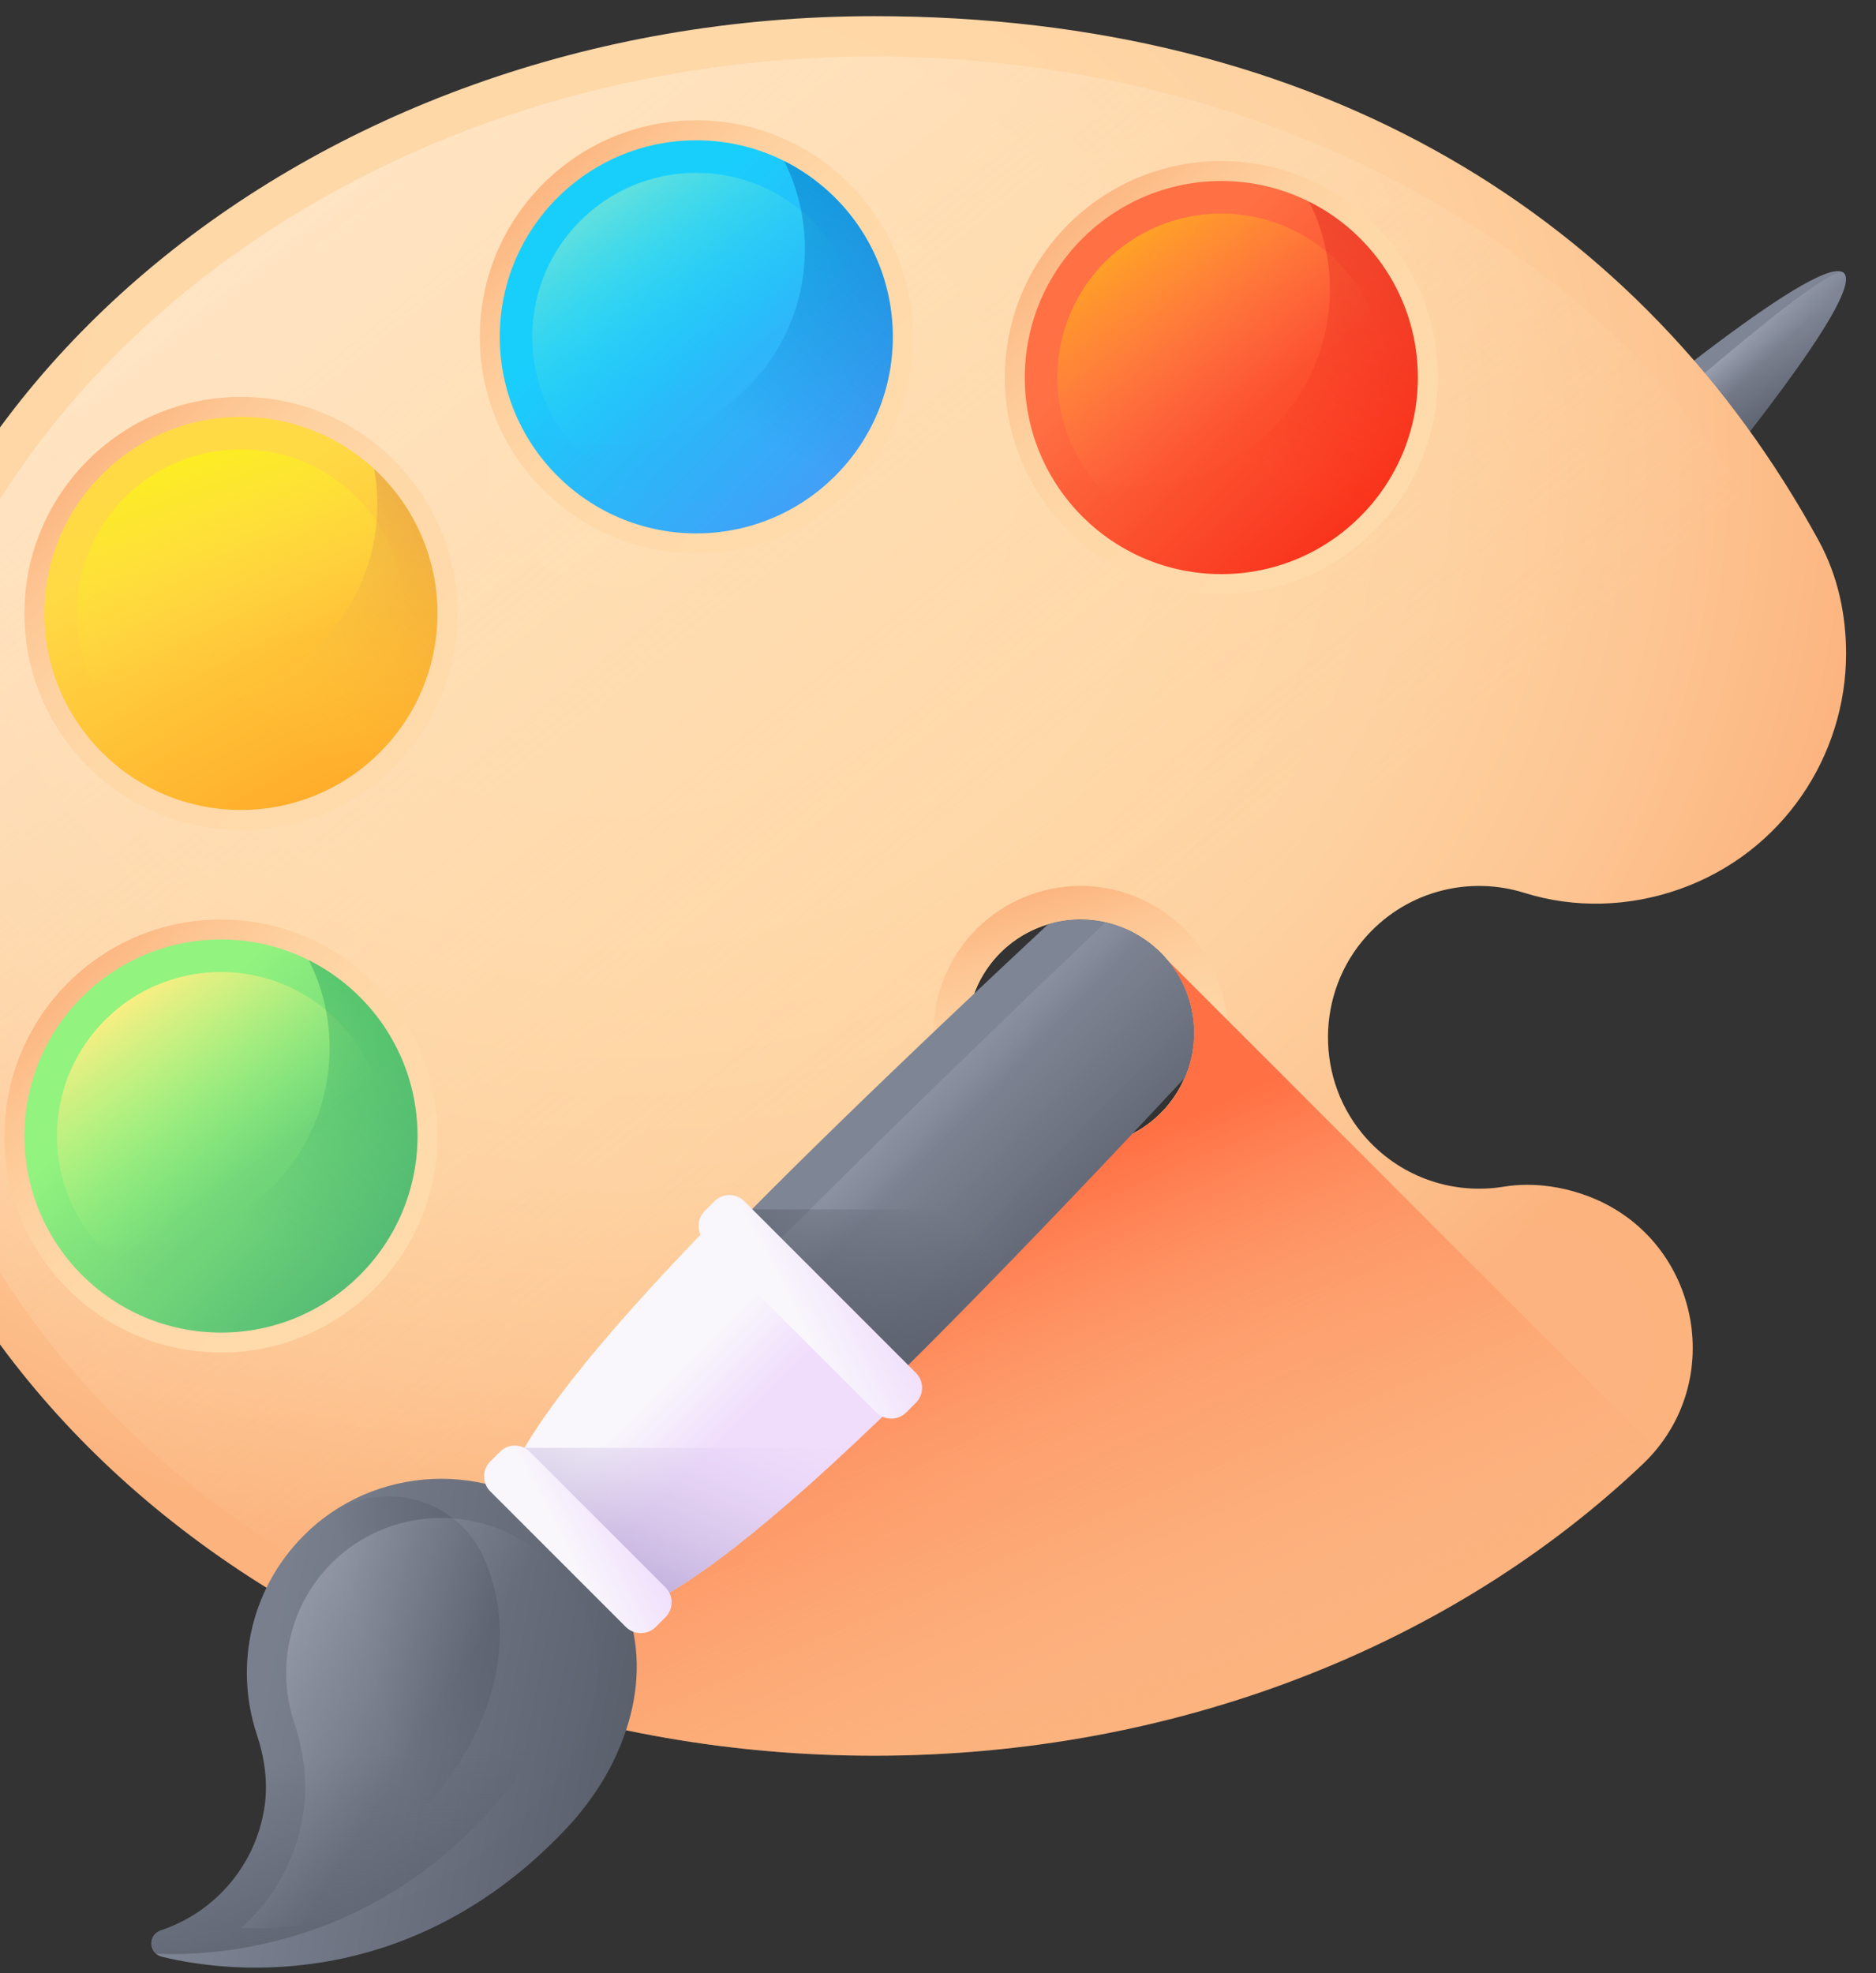 <svg width="58" height="61" viewBox="0 0 58 61" fill="none" xmlns="http://www.w3.org/2000/svg">
<rect x="0" y="0" width="58" height="61" fill="#333333" stroke="none"/>
<path d="M50.862 17.342H44.882C51.158 11.914 56.314 7.88 56.997 8.431C57.003 8.433 57.007 8.438 57.012 8.442C57.016 8.445 57.019 8.45 57.023 8.456C57.475 9.018 54.831 12.6 50.862 17.342Z" fill="url(#paint0_linear_9_2052)"/>
<path d="M49.888 17.342H46.146C51.936 12.075 56.535 8.153 56.997 8.431C57.003 8.433 57.007 8.438 57.012 8.442C57.016 8.445 57.019 8.45 57.023 8.456C57.267 8.865 54.233 12.505 49.888 17.342Z" fill="url(#paint1_linear_9_2052)"/>
<path fill-rule="evenodd" clip-rule="evenodd" d="M51.916 27.491C50.373 28.034 48.692 28.091 47.13 27.602C45.459 27.079 43.552 27.515 42.274 28.912C40.661 30.675 40.65 33.422 42.25 35.197C43.366 36.434 44.973 36.932 46.483 36.686C46.73 36.646 46.979 36.627 47.228 36.627C47.844 36.627 48.459 36.745 49.04 36.957C52.525 38.222 53.471 42.716 50.782 45.268C44.958 50.795 36.475 54.276 27.031 54.276C9.466 54.276 -4.773 42.237 -4.773 27.388C-4.773 12.538 9.466 0.5 27.031 0.5C40.846 0.5 50.782 6.756 56.225 16.708C56.835 17.823 57.075 19.032 57.075 20.206C57.075 23.358 55.123 26.361 51.916 27.491ZM33.407 28.426C31.47 28.426 29.9 29.996 29.9 31.933C29.9 33.87 31.47 35.439 33.407 35.439C35.344 35.439 36.913 33.87 36.913 31.933C36.913 29.996 35.344 28.426 33.407 28.426Z" fill="url(#paint2_radial_9_2052)"/>
<path fill-rule="evenodd" clip-rule="evenodd" d="M27.031 1.747C39.258 1.747 50.281 7.842 55.115 17.277C55.963 18.932 56.054 20.874 55.365 22.604C54.672 24.341 53.264 25.693 51.501 26.314C50.796 26.564 50.068 26.69 49.334 26.69C48.707 26.69 48.091 26.596 47.503 26.412C46.93 26.232 46.332 26.141 45.728 26.141C44.071 26.141 42.476 26.844 41.353 28.07C39.318 30.295 39.304 33.793 41.323 36.031C42.448 37.279 44.053 37.995 45.73 37.995C46.048 37.995 46.368 37.968 46.683 37.917C46.86 37.889 47.043 37.875 47.228 37.875C47.684 37.875 48.15 37.96 48.615 38.129C49.846 38.576 50.74 39.61 51.007 40.893C51.274 42.17 50.868 43.467 49.923 44.364C44.12 49.871 35.776 53.029 27.031 53.029C10.182 53.029 -3.526 41.527 -3.526 27.388C-3.526 13.249 10.182 1.747 27.031 1.747ZM29.9 31.933C29.9 33.87 31.47 35.439 33.407 35.439C35.344 35.439 36.913 33.87 36.913 31.933C36.913 29.996 35.344 28.426 33.407 28.426C31.47 28.426 29.9 29.996 29.9 31.933Z" fill="url(#paint3_linear_9_2052)"/>
<path fill-rule="evenodd" clip-rule="evenodd" d="M29.395 29.797C30.576 27.581 33.328 26.742 35.544 27.922C37.759 29.103 38.596 31.854 37.416 34.07C36.236 36.285 33.486 37.123 31.271 35.943C29.055 34.763 28.215 32.012 29.395 29.797ZM30.312 30.285C29.401 31.994 30.048 34.117 31.758 35.028C33.468 35.938 35.59 35.291 36.501 33.582C37.412 31.872 36.765 29.749 35.056 28.838C33.346 27.927 31.223 28.574 30.312 30.285Z" fill="url(#paint4_linear_9_2052)"/>
<circle cx="7.448" cy="18.963" r="6.693" fill="url(#paint5_linear_9_2052)"/>
<circle cx="7.448" cy="18.963" r="6.076" fill="url(#paint6_linear_9_2052)"/>
<circle cx="7.448" cy="18.963" r="5.071" fill="url(#paint7_linear_9_2052)"/>
<path d="M11.567 14.496C11.734 15.395 11.7 16.346 11.428 17.285C10.497 20.508 7.129 22.366 3.905 21.435C2.967 21.164 2.144 20.686 1.472 20.065C1.878 22.255 3.476 24.139 5.761 24.8C8.985 25.731 12.353 23.873 13.285 20.649C13.945 18.364 13.203 16.007 11.567 14.496V14.496Z" fill="url(#paint8_linear_9_2052)"/>
<circle cx="37.759" cy="11.672" r="6.693" fill="url(#paint9_linear_9_2052)"/>
<circle cx="37.759" cy="11.672" r="6.076" fill="url(#paint10_linear_9_2052)"/>
<circle cx="37.759" cy="11.672" r="5.071" fill="url(#paint11_linear_9_2052)"/>
<path d="M40.477 6.237C40.886 7.055 41.117 7.978 41.117 8.955C41.117 12.31 38.397 15.03 35.042 15.03C34.065 15.03 33.142 14.799 32.324 14.39C33.322 16.381 35.38 17.747 37.759 17.747C41.114 17.747 43.834 15.027 43.834 11.672C43.834 9.293 42.468 7.235 40.477 6.237Z" fill="url(#paint12_linear_9_2052)"/>
<circle cx="21.527" cy="10.413" r="6.693" fill="url(#paint13_linear_9_2052)"/>
<circle cx="21.527" cy="10.413" r="6.076" fill="url(#paint14_linear_9_2052)"/>
<circle cx="21.527" cy="10.413" r="5.071" fill="url(#paint15_linear_9_2052)"/>
<path d="M24.245 4.978C24.654 5.796 24.885 6.719 24.885 7.696C24.885 11.052 22.165 13.772 18.81 13.772C17.833 13.772 16.91 13.541 16.092 13.131C17.09 15.122 19.148 16.489 21.527 16.489C24.882 16.489 27.602 13.769 27.602 10.413C27.602 8.035 26.235 5.976 24.245 4.978Z" fill="url(#paint16_linear_9_2052)"/>
<circle cx="6.832" cy="35.119" r="6.693" fill="url(#paint17_linear_9_2052)"/>
<circle cx="6.832" cy="35.119" r="6.076" fill="url(#paint18_linear_9_2052)"/>
<circle cx="6.832" cy="35.119" r="5.071" fill="url(#paint19_linear_9_2052)"/>
<path d="M9.549 29.684C9.959 30.502 10.19 31.425 10.19 32.402C10.19 35.757 7.47 38.477 4.114 38.477C3.137 38.477 2.215 38.246 1.397 37.837C2.394 39.828 4.453 41.194 6.832 41.194C10.187 41.194 12.907 38.474 12.907 35.119C12.907 32.74 11.54 30.682 9.549 29.684V29.684Z" fill="url(#paint20_linear_9_2052)"/>
<path d="M27.031 54.276C36.475 54.276 44.958 50.795 50.782 45.268C50.939 45.119 51.083 44.963 51.215 44.802L36.098 29.685C36.607 30.294 36.913 31.077 36.913 31.933C36.913 33.87 35.344 35.439 33.407 35.439C32.551 35.439 31.767 35.132 31.158 34.623L13.898 51.883C17.902 53.42 22.348 54.276 27.031 54.276Z" fill="url(#paint21_linear_9_2052)"/>
<path d="M36.913 31.933C36.913 32.427 36.812 32.897 36.627 33.323C36.079 33.91 35.538 34.487 35.005 35.053C32.648 37.554 30.457 39.823 28.651 41.629C19.241 51.039 17.641 50.519 16.317 49.212C16.303 49.2 16.29 49.186 16.278 49.174C16.266 49.162 16.253 49.149 16.24 49.135C14.934 47.811 14.414 46.213 23.825 36.802C25.562 35.066 27.728 32.971 30.119 30.717C30.861 30.015 31.625 29.299 32.404 28.573C32.722 28.477 33.058 28.426 33.407 28.426C33.672 28.426 33.93 28.455 34.179 28.512C35.56 28.821 36.632 29.945 36.865 31.355C36.898 31.543 36.913 31.735 36.913 31.933V31.933Z" fill="url(#paint22_linear_9_2052)"/>
<path d="M36.865 31.355C35.527 32.758 34.218 34.122 32.968 35.411C31.037 37.406 29.255 39.223 27.75 40.727C18.392 50.085 17.15 50.014 16.317 49.212C16.303 49.2 16.29 49.186 16.278 49.174C16.266 49.162 16.253 49.149 16.241 49.135C15.439 48.303 15.367 47.062 24.726 37.703C26.209 36.22 27.996 34.466 29.959 32.566C31.297 31.27 32.718 29.905 34.179 28.512C35.56 28.821 36.632 29.945 36.865 31.355V31.355Z" fill="url(#paint23_linear_9_2052)"/>
<path d="M5.002 60.489C4.589 60.387 4.567 59.811 4.972 59.676C5.654 59.45 6.294 59.065 6.837 58.523C7.596 57.763 8.045 56.811 8.184 55.823C8.288 55.08 8.176 54.327 7.939 53.615C7.223 51.458 7.762 48.975 9.558 47.308C11.843 45.187 15.43 45.184 17.719 47.301C19.797 49.223 20.19 51.698 19.083 54.192C18.681 55.096 18.103 55.91 17.418 56.624C12.761 61.475 7.356 61.069 5.002 60.489V60.489Z" fill="url(#paint24_linear_9_2052)"/>
<path d="M4.824 60.398C4.595 60.2 4.637 59.787 4.972 59.676C5.654 59.45 6.294 59.065 6.837 58.523C7.596 57.763 8.045 56.811 8.184 55.823C8.288 55.08 8.176 54.327 7.939 53.615C7.223 51.458 7.762 48.975 9.558 47.308C11.662 45.355 14.869 45.199 17.151 46.839C17.98 48.213 18.155 49.85 17.701 51.599C17.444 52.587 16.992 53.513 16.415 54.354C12.687 59.79 7.472 60.507 4.824 60.398V60.398Z" fill="url(#paint25_linear_9_2052)"/>
<path d="M4.972 59.676C5.654 59.45 6.294 59.065 6.836 58.523C7.596 57.763 8.045 56.811 8.184 55.823C8.288 55.08 8.176 54.327 7.939 53.615C7.223 51.458 7.762 48.975 9.558 47.308C9.699 47.177 9.845 47.054 9.996 46.939C11.556 45.748 13.832 46.164 14.812 47.864C14.847 47.924 14.877 47.982 14.902 48.035C15.666 49.655 15.624 51.466 14.84 53.288C14.391 54.332 13.724 55.264 12.934 56.079C10.248 58.849 7.337 60.01 4.822 60.397C4.595 60.199 4.638 59.787 4.972 59.676Z" fill="url(#paint26_linear_9_2052)"/>
<path d="M17.073 48.362C17.016 48.305 16.956 48.248 16.895 48.191C15.068 46.501 12.207 46.504 10.383 48.197C9.006 49.475 8.499 51.451 9.09 53.233C9.408 54.191 9.507 55.118 9.385 55.991C9.203 57.284 8.619 58.456 7.694 59.38C7.617 59.457 7.539 59.531 7.459 59.603C9.791 59.689 13.337 59.124 16.543 55.784C17.168 55.133 17.65 54.431 17.975 53.7C18.597 52.298 18.946 50.235 17.074 48.363C17.074 48.363 17.074 48.363 17.073 48.362V48.362Z" fill="url(#paint27_linear_9_2052)"/>
<path d="M27.876 43.223L22.23 37.578C18.157 41.754 16.291 44.268 15.624 45.924L19.529 49.829C21.185 49.162 23.7 47.296 27.876 43.223Z" fill="url(#paint28_linear_9_2052)"/>
<path d="M26.268 44.759H16.213C15.958 45.19 15.764 45.576 15.624 45.924L19.529 49.829C20.961 49.253 23.035 47.779 26.268 44.759V44.759Z" fill="url(#paint29_linear_9_2052)"/>
<path d="M20.572 49.07L16.383 44.881C16.127 44.625 15.712 44.625 15.456 44.881L15.159 45.178C14.903 45.434 14.903 45.849 15.159 46.105L19.348 50.294C19.604 50.55 20.019 50.55 20.275 50.294L20.572 49.997C20.828 49.741 20.828 49.326 20.572 49.07Z" fill="url(#paint30_linear_9_2052)"/>
<path d="M22.814 37.821L27.632 42.639C27.961 42.315 28.3 41.98 28.651 41.629C29.96 40.319 31.352 38.886 32.776 37.385H23.245C23.099 37.532 22.955 37.678 22.814 37.821H22.814Z" fill="url(#paint31_linear_9_2052)"/>
<path d="M28.316 42.439L23.014 37.137C22.758 36.881 22.343 36.881 22.087 37.137L21.79 37.434C21.534 37.69 21.534 38.105 21.79 38.361L27.092 43.663C27.348 43.919 27.763 43.919 28.019 43.663L28.316 43.366C28.572 43.11 28.572 42.695 28.316 42.439Z" fill="url(#paint32_linear_9_2052)"/>
<defs>
<linearGradient id="paint0_linear_9_2052" x1="49.362" y1="13.54" x2="50.823" y2="16.046" gradientUnits="userSpaceOnUse">
<stop stop-color="#7E8595"/>
<stop offset="1" stop-color="#555A66"/>
</linearGradient>
<linearGradient id="paint1_linear_9_2052" x1="53.359" y1="12.334" x2="51.247" y2="10.137" gradientUnits="userSpaceOnUse">
<stop stop-color="#BEC3D2" stop-opacity="0.01"/>
<stop offset="0.221" stop-color="#C5C9D7" stop-opacity="0.221"/>
<stop offset="0.534" stop-color="#D7DAE3" stop-opacity="0.534"/>
<stop offset="0.901" stop-color="#F6F6F8" stop-opacity="0.901"/>
<stop offset="1" stop-color="white"/>
</linearGradient>
<radialGradient id="paint2_radial_9_2052" cx="0" cy="0" r="1" gradientUnits="userSpaceOnUse" gradientTransform="translate(19.174 14.541) scale(38.981 33.894)">
<stop stop-color="#FFDAAA"/>
<stop offset="0.421" stop-color="#FFD8A8"/>
<stop offset="0.652" stop-color="#FED1A0"/>
<stop offset="0.836" stop-color="#FDC592"/>
<stop offset="0.995" stop-color="#FCB47F"/>
<stop offset="1" stop-color="#FCB37E"/>
</radialGradient>
<linearGradient id="paint3_linear_9_2052" x1="57.385" y1="12.618" x2="18.691" y2="-36.249" gradientUnits="userSpaceOnUse">
<stop stop-color="#FFDAAA" stop-opacity="0.01"/>
<stop offset="1" stop-color="white"/>
</linearGradient>
<linearGradient id="paint4_linear_9_2052" x1="40.011" y1="35.821" x2="36.996" y2="25.947" gradientUnits="userSpaceOnUse">
<stop stop-color="#FFDAAA"/>
<stop offset="0.421" stop-color="#FFD8A8"/>
<stop offset="0.652" stop-color="#FED1A0"/>
<stop offset="0.836" stop-color="#FDC592"/>
<stop offset="0.995" stop-color="#FCB47F"/>
<stop offset="1" stop-color="#FCB37E"/>
</linearGradient>
<linearGradient id="paint5_linear_9_2052" x1="15.721" y1="18.422" x2="6.907" y2="9.608" gradientUnits="userSpaceOnUse">
<stop stop-color="#FFDAAA"/>
<stop offset="0.421" stop-color="#FFD8A8"/>
<stop offset="0.652" stop-color="#FED1A0"/>
<stop offset="0.836" stop-color="#FDC592"/>
<stop offset="0.995" stop-color="#FCB47F"/>
<stop offset="1" stop-color="#FCB37E"/>
</linearGradient>
<linearGradient id="paint6_linear_9_2052" x1="1.017" y1="18.858" x2="6.391" y2="28.607" gradientUnits="userSpaceOnUse">
<stop stop-color="#FFDA45"/>
<stop offset="1" stop-color="#FFA425"/>
</linearGradient>
<linearGradient id="paint7_linear_9_2052" x1="10.932" y1="19.12" x2="8.807" y2="12.97" gradientUnits="userSpaceOnUse">
<stop stop-color="#FFDA45" stop-opacity="0.01"/>
<stop offset="1" stop-color="#FCEE21"/>
</linearGradient>
<linearGradient id="paint8_linear_9_2052" x1="14.204" y1="26.682" x2="24.692" y2="12.687" gradientUnits="userSpaceOnUse">
<stop stop-color="#FFDA45" stop-opacity="0.01"/>
<stop offset="1" stop-color="#B53759"/>
</linearGradient>
<linearGradient id="paint9_linear_9_2052" x1="46.032" y1="11.131" x2="37.218" y2="2.318" gradientUnits="userSpaceOnUse">
<stop stop-color="#FFDAAA"/>
<stop offset="0.421" stop-color="#FFD8A8"/>
<stop offset="0.652" stop-color="#FED1A0"/>
<stop offset="0.836" stop-color="#FDC592"/>
<stop offset="0.995" stop-color="#FCB47F"/>
<stop offset="1" stop-color="#FCB37E"/>
</linearGradient>
<linearGradient id="paint10_linear_9_2052" x1="31.551" y1="13.333" x2="39.42" y2="21.202" gradientUnits="userSpaceOnUse">
<stop stop-color="#FF7044"/>
<stop offset="1" stop-color="#F92814"/>
</linearGradient>
<linearGradient id="paint11_linear_9_2052" x1="41.145" y1="10.831" x2="37.396" y2="5.516" gradientUnits="userSpaceOnUse">
<stop stop-color="#FF7044" stop-opacity="0.01"/>
<stop offset="1" stop-color="#FFA425"/>
</linearGradient>
<linearGradient id="paint12_linear_9_2052" x1="45.736" y1="18.176" x2="54.087" y2="2.644" gradientUnits="userSpaceOnUse">
<stop stop-color="#F92814" stop-opacity="0.01"/>
<stop offset="1" stop-color="#C1272D"/>
</linearGradient>
<linearGradient id="paint13_linear_9_2052" x1="29.8" y1="9.873" x2="20.986" y2="1.059" gradientUnits="userSpaceOnUse">
<stop stop-color="#FFDAAA"/>
<stop offset="0.421" stop-color="#FFD8A8"/>
<stop offset="0.652" stop-color="#FED1A0"/>
<stop offset="0.836" stop-color="#FDC592"/>
<stop offset="0.995" stop-color="#FCB47F"/>
<stop offset="1" stop-color="#FCB37E"/>
</linearGradient>
<linearGradient id="paint14_linear_9_2052" x1="15.319" y1="12.075" x2="23.188" y2="19.943" gradientUnits="userSpaceOnUse">
<stop stop-color="#18CFFC"/>
<stop offset="1" stop-color="#4A98F7"/>
</linearGradient>
<linearGradient id="paint15_linear_9_2052" x1="24.913" y1="9.572" x2="21.165" y2="4.258" gradientUnits="userSpaceOnUse">
<stop stop-color="#18CFFC" stop-opacity="0.01"/>
<stop offset="1" stop-color="#65E1DC"/>
</linearGradient>
<linearGradient id="paint16_linear_9_2052" x1="29.504" y1="16.917" x2="37.855" y2="1.385" gradientUnits="userSpaceOnUse">
<stop stop-color="#0469BC" stop-opacity="0.01"/>
<stop offset="1" stop-color="#0469BC"/>
</linearGradient>
<linearGradient id="paint17_linear_9_2052" x1="15.105" y1="34.578" x2="6.291" y2="25.765" gradientUnits="userSpaceOnUse">
<stop stop-color="#FFDAAA"/>
<stop offset="0.421" stop-color="#FFD8A8"/>
<stop offset="0.652" stop-color="#FED1A0"/>
<stop offset="0.836" stop-color="#FDC592"/>
<stop offset="0.995" stop-color="#FCB47F"/>
<stop offset="1" stop-color="#FCB37E"/>
</linearGradient>
<linearGradient id="paint18_linear_9_2052" x1="0.624" y1="36.78" x2="8.493" y2="44.649" gradientUnits="userSpaceOnUse">
<stop stop-color="#92F37F"/>
<stop offset="1" stop-color="#4AB272"/>
</linearGradient>
<linearGradient id="paint19_linear_9_2052" x1="10.218" y1="34.278" x2="6.469" y2="28.963" gradientUnits="userSpaceOnUse">
<stop stop-color="#92F37F" stop-opacity="0.01"/>
<stop offset="1" stop-color="#FFEE83"/>
</linearGradient>
<linearGradient id="paint20_linear_9_2052" x1="14.809" y1="41.623" x2="23.16" y2="26.091" gradientUnits="userSpaceOnUse">
<stop stop-color="#4AB272" stop-opacity="0.01"/>
<stop offset="1" stop-color="#009245"/>
</linearGradient>
<linearGradient id="paint21_linear_9_2052" x1="46.666" y1="48.51" x2="39.953" y2="33.051" gradientUnits="userSpaceOnUse">
<stop stop-color="#FCB37E" stop-opacity="0.01"/>
<stop offset="1" stop-color="#FF7044"/>
</linearGradient>
<linearGradient id="paint22_linear_9_2052" x1="22.423" y1="41.088" x2="27.886" y2="46.493" gradientUnits="userSpaceOnUse">
<stop stop-color="#7E8595"/>
<stop offset="1" stop-color="#555A66"/>
</linearGradient>
<linearGradient id="paint23_linear_9_2052" x1="28.347" y1="36.07" x2="22.749" y2="30.633" gradientUnits="userSpaceOnUse">
<stop stop-color="#BEC3D2" stop-opacity="0.01"/>
<stop offset="0.221" stop-color="#C5C9D7" stop-opacity="0.221"/>
<stop offset="0.534" stop-color="#D7DAE3" stop-opacity="0.534"/>
<stop offset="0.901" stop-color="#F6F6F8" stop-opacity="0.901"/>
<stop offset="1" stop-color="white"/>
</linearGradient>
<linearGradient id="paint24_linear_9_2052" x1="4.69" y1="60.078" x2="19.873" y2="62.925" gradientUnits="userSpaceOnUse">
<stop stop-color="#7E8595"/>
<stop offset="1" stop-color="#555A66"/>
</linearGradient>
<linearGradient id="paint25_linear_9_2052" x1="6.85" y1="54.389" x2="7.061" y2="64.249" gradientUnits="userSpaceOnUse">
<stop stop-color="#555A66" stop-opacity="0.01"/>
<stop offset="1" stop-color="#555A66"/>
</linearGradient>
<linearGradient id="paint26_linear_9_2052" x1="12.959" y1="56.526" x2="20.4" y2="54.409" gradientUnits="userSpaceOnUse">
<stop stop-color="#555A66" stop-opacity="0.01"/>
<stop offset="1" stop-color="#555A66"/>
</linearGradient>
<linearGradient id="paint27_linear_9_2052" x1="17.521" y1="46.654" x2="2.972" y2="37.526" gradientUnits="userSpaceOnUse">
<stop stop-color="#BEC3D2" stop-opacity="0.01"/>
<stop offset="0.221" stop-color="#C5C9D7" stop-opacity="0.221"/>
<stop offset="0.534" stop-color="#D7DAE3" stop-opacity="0.534"/>
<stop offset="0.901" stop-color="#F6F6F8" stop-opacity="0.901"/>
<stop offset="1" stop-color="white"/>
</linearGradient>
<linearGradient id="paint28_linear_9_2052" x1="19.269" y1="43.912" x2="21.088" y2="45.731" gradientUnits="userSpaceOnUse">
<stop stop-color="#F9F7FC"/>
<stop offset="1" stop-color="#F0DDFC"/>
</linearGradient>
<linearGradient id="paint29_linear_9_2052" x1="17.364" y1="40.221" x2="12.747" y2="51.267" gradientUnits="userSpaceOnUse">
<stop stop-color="#F0DDFC" stop-opacity="0.01"/>
<stop offset="0.289" stop-color="#C8B7E0" stop-opacity="0.289"/>
<stop offset="0.592" stop-color="#A595C8" stop-opacity="0.592"/>
<stop offset="0.84" stop-color="#8F81B8" stop-opacity="0.84"/>
<stop offset="1" stop-color="#8779B3"/>
</linearGradient>
<linearGradient id="paint30_linear_9_2052" x1="17.959" y1="48.967" x2="20.228" y2="47.793" gradientUnits="userSpaceOnUse">
<stop stop-color="#F9F7FC"/>
<stop offset="1" stop-color="#F0DDFC"/>
</linearGradient>
<linearGradient id="paint31_linear_9_2052" x1="27.495" y1="36.016" x2="21.999" y2="42.319" gradientUnits="userSpaceOnUse">
<stop stop-color="#555A66" stop-opacity="0.01"/>
<stop offset="1" stop-color="#555A66"/>
</linearGradient>
<linearGradient id="paint32_linear_9_2052" x1="25.159" y1="41.969" x2="27.737" y2="40.636" gradientUnits="userSpaceOnUse">
<stop stop-color="#F9F7FC"/>
<stop offset="1" stop-color="#F0DDFC"/>
</linearGradient>
</defs>
</svg>
